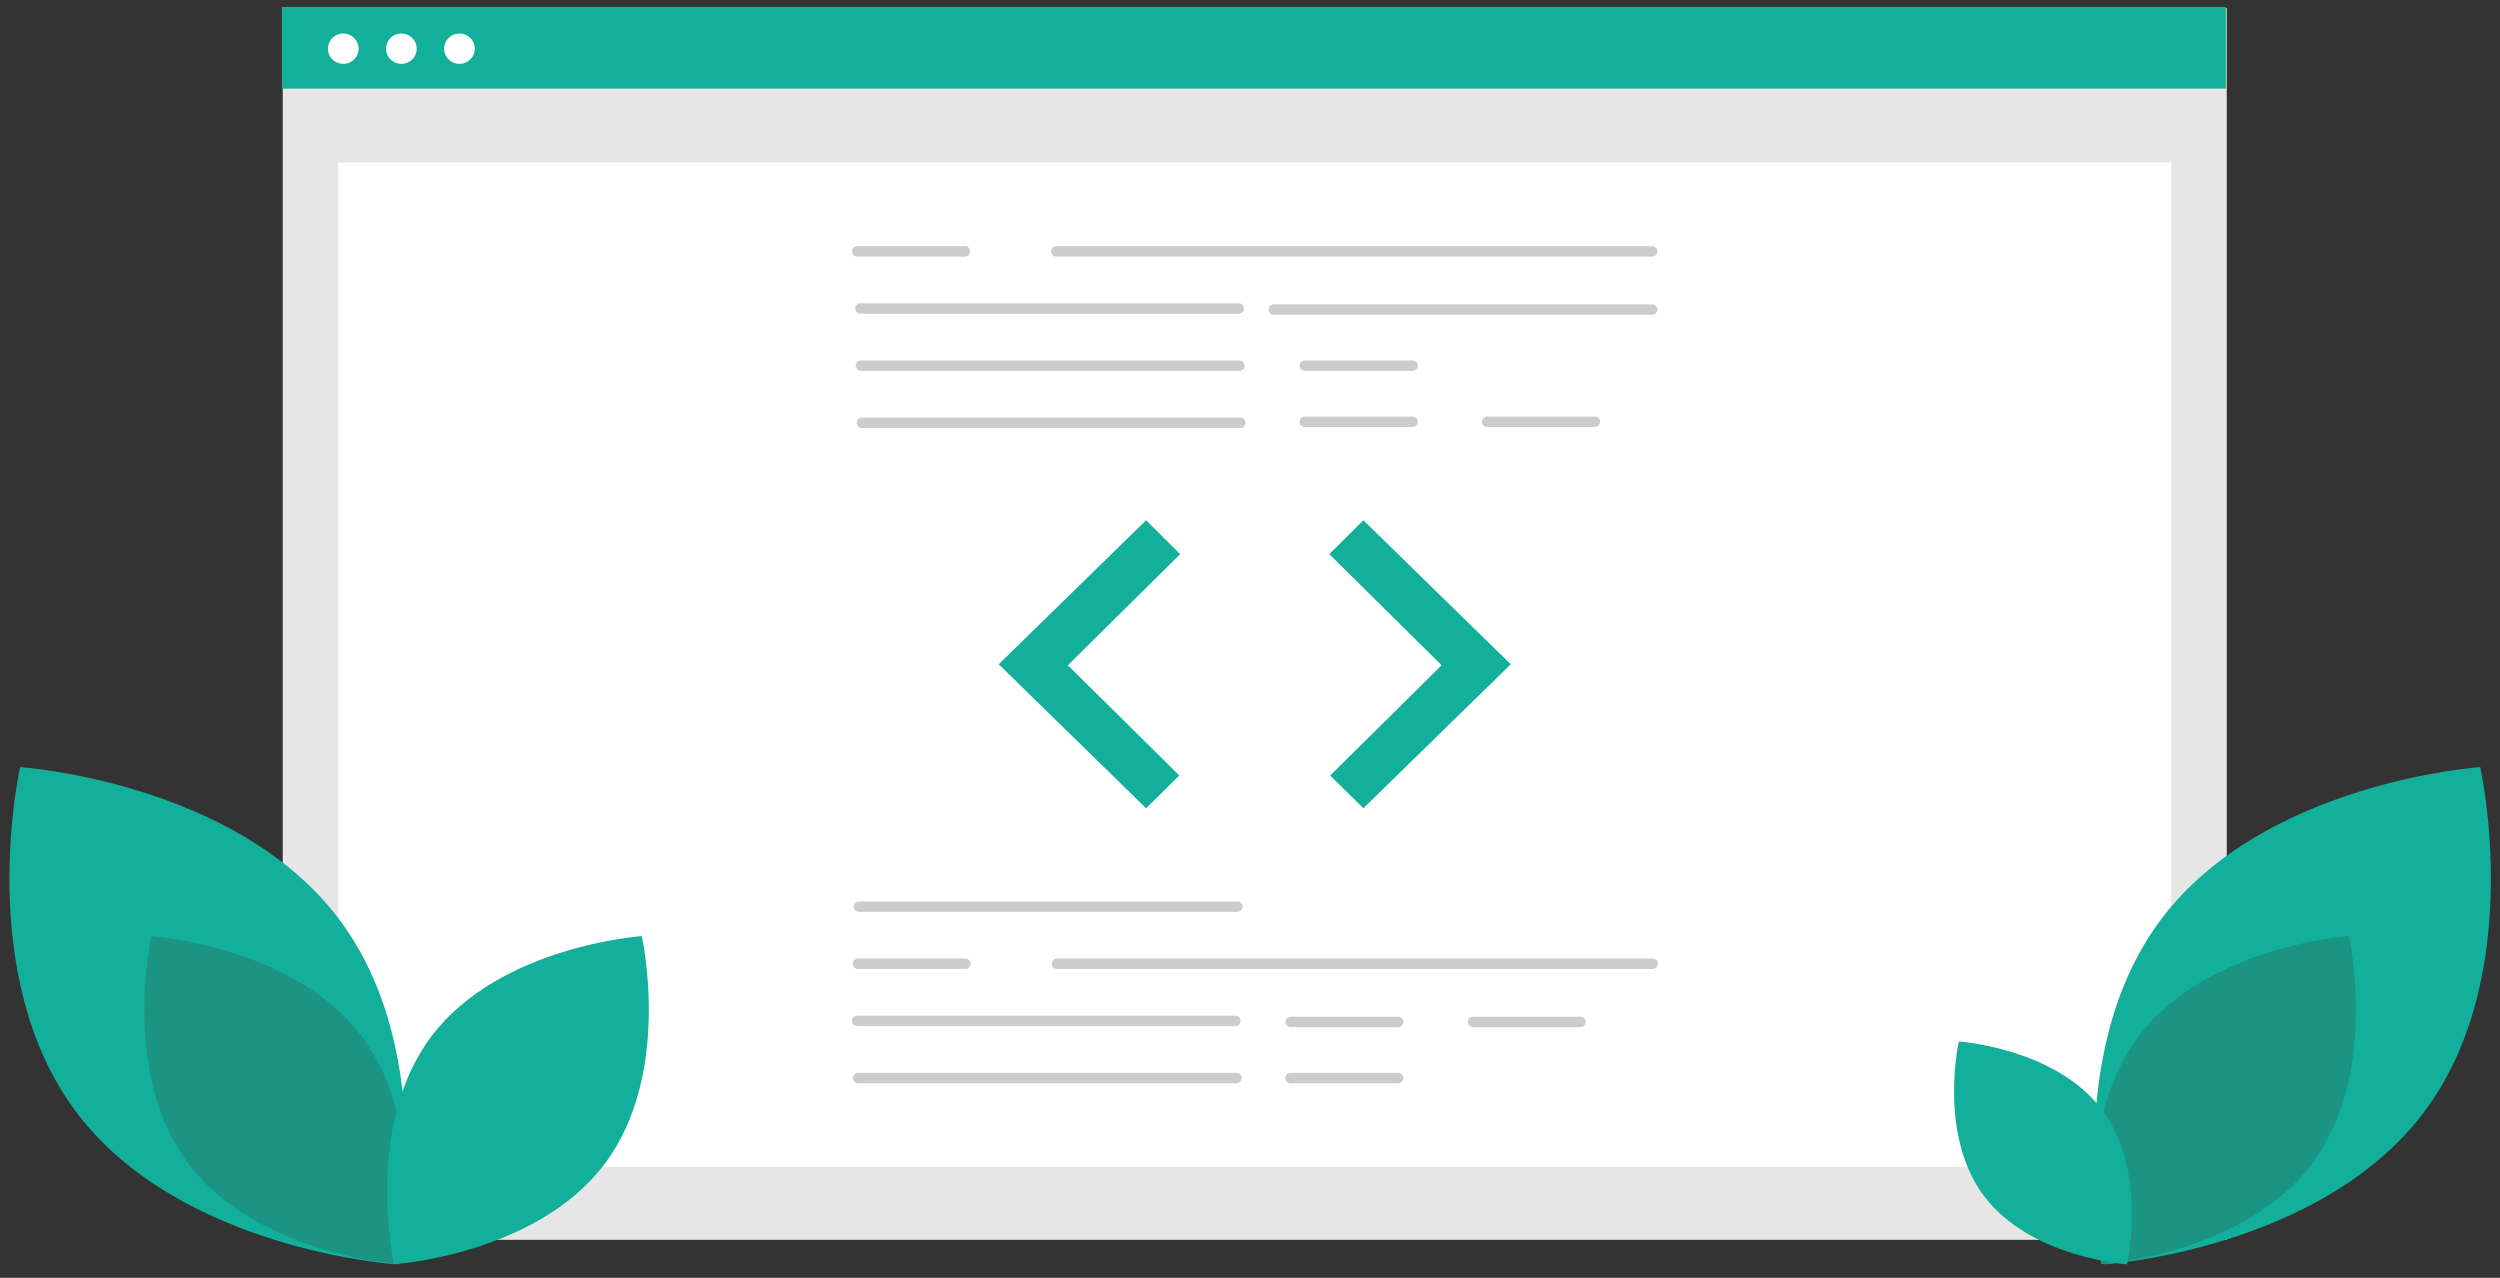 <svg xmlns="http://www.w3.org/2000/svg" fill="none" viewBox="0 0 135 69"><rect x="0" y="0" width="135" height="69" fill="#333333" stroke="none"/><path fill="#E6E6E6" d="M120.244.432H15.268V66.95h104.976V.432Z"/><path fill="#fff" d="M117.242 8.775H18.27v54.24h98.972V8.774Z"/><path fill="#12B09B" d="M15.223.373h104.976v4.412H15.223V.373Z"/><path fill="#fff" d="M18.538 3.447a.822.822 0 0 0 .826-.818.822.822 0 0 0-.826-.818.822.822 0 0 0-.827.818c0 .452.37.818.827.818Zm3.137 0a.822.822 0 0 0 .826-.818.822.822 0 0 0-.826-.818.822.822 0 0 0-.827.818c0 .452.37.818.827.818Zm3.137 0a.822.822 0 0 0 .827-.818.822.822 0 0 0-.827-.818.822.822 0 0 0-.827.818c0 .452.37.818.827.818Z"/><path fill="#CCC" d="M89.237 13.855H57.015a.287.287 0 0 1-.248-.28.281.281 0 0 1 .248-.28h32.222a.281.281 0 0 1 0 .561ZM66.91 16.941H46.424a.287.287 0 0 1-.248-.28c0-.069.025-.135.07-.187a.287.287 0 0 1 .178-.094H66.91a.281.281 0 0 1 0 .561Zm22.327.056H68.755a.287.287 0 0 1-.248-.28.281.281 0 0 1 .248-.28H89.24a.281.281 0 0 1 0 .56h-.004Zm-22.277 3.03H46.473a.281.281 0 0 1 0-.561H66.96a.287.287 0 0 1 .248.28.281.281 0 0 1-.248.281Zm.054 3.086H46.523a.281.281 0 0 1 0-.561h20.49a.287.287 0 0 1 .249.28.281.281 0 0 1-.248.281Zm9.294-3.086h-5.867a.281.281 0 0 1 0-.561h5.867a.281.281 0 0 1 0 .561Zm0 3.03h-5.867a.281.281 0 0 1 0-.561h5.867c.069.01.132.043.178.095a.281.281 0 0 1-.178.466Zm9.848 0h-5.867a.281.281 0 0 1 0-.561h5.867a.287.287 0 0 1 .248.28.287.287 0 0 1-.248.28v.001Zm-34.014-9.202h-5.868a.281.281 0 0 1 0-.561h5.868a.287.287 0 0 1 .248.28.287.287 0 0 1-.248.28ZM66.835 49.24H46.35a.286.286 0 0 1-.248-.28.281.281 0 0 1 .248-.28h20.486a.281.281 0 0 1 0 .56Zm-.101 6.17H46.25a.287.287 0 0 1-.248-.281.281.281 0 0 1 .248-.28h20.484a.281.281 0 0 1 0 .56Zm.052 3.086H46.3a.287.287 0 0 1-.248-.28.281.281 0 0 1 .248-.28h20.487a.281.281 0 0 1 0 .561Zm8.752-3.031h-5.867a.282.282 0 0 1 0-.561h5.867a.286.286 0 0 1 .248.28.287.287 0 0 1-.248.28v.001Zm0 3.031h-5.867a.281.281 0 0 1 0-.561h5.867a.287.287 0 0 1 .248.28.287.287 0 0 1-.248.28Zm9.846-3.031h-5.871a.287.287 0 0 1-.249-.28.286.286 0 0 1 .248-.28h5.868a.286.286 0 0 1 .248.28.282.282 0 0 1-.248.28h.004Zm3.879-3.142H57.041a.287.287 0 0 1-.248-.28.281.281 0 0 1 .248-.281h32.222a.281.281 0 0 1 0 .561Zm-37.096 0h-5.868a.287.287 0 0 1-.248-.28.281.281 0 0 1 .248-.281h5.868a.287.287 0 0 1 .248.28.287.287 0 0 1-.248.28v.001Z"/><path fill="#E6E6E6" d="m61.89 28.097-7.957 7.773 7.956 7.773 1.79-1.767-6.017-5.953 6.065-6-1.838-1.826Zm11.733 0 7.956 7.773-7.956 7.773-1.79-1.767 6.017-5.953-6.065-6 1.838-1.826Z"/><path fill="#12B09B" d="m61.89 28.097-7.957 7.773 7.956 7.773 1.79-1.767-6.017-5.953 6.065-6-1.838-1.826Zm11.733 0 7.956 7.773-7.956 7.773-1.79-1.767 6.017-5.953-6.065-6 1.838-1.826ZM4.137 60.078c5.597 7.414 17.212 8.195 17.212 8.195s2.543-11.24-3.052-18.655C12.7 42.204 1.085 41.423 1.085 41.423s-2.544 11.24 3.052 18.655Z"/><path fill="#1C9484" d="M10.187 62.862c3.692 4.893 11.357 5.407 11.357 5.407s1.679-7.417-2.014-12.31c-3.693-4.893-11.358-5.408-11.358-5.408s-1.678 7.422 2.014 12.311Z"/><path fill="#12B09B" d="M32.642 62.862c-3.692 4.893-11.357 5.407-11.357 5.407s-1.678-7.417 2.014-12.31c3.692-4.893 11.358-5.408 11.358-5.408s1.678 7.422-2.015 12.311Zm98.236-2.784c-5.596 7.414-17.212 8.195-17.212 8.195s-2.543-11.24 3.053-18.655c5.595-7.414 17.212-8.195 17.212-8.195s2.544 11.24-3.053 18.655Z"/><path fill="#1C9484" d="M124.828 62.862c-3.692 4.893-11.358 5.407-11.358 5.407s-1.679-7.417 2.015-12.31c3.693-4.893 11.357-5.408 11.357-5.408s1.679 7.422-2.014 12.311Z"/><path fill="#12B09B" d="M107.148 64.6c2.507 3.324 7.714 3.673 7.714 3.673s1.14-5.038-1.369-8.36c-2.508-3.323-7.714-3.673-7.714-3.673s-1.143 5.038 1.369 8.36Z"/></svg>